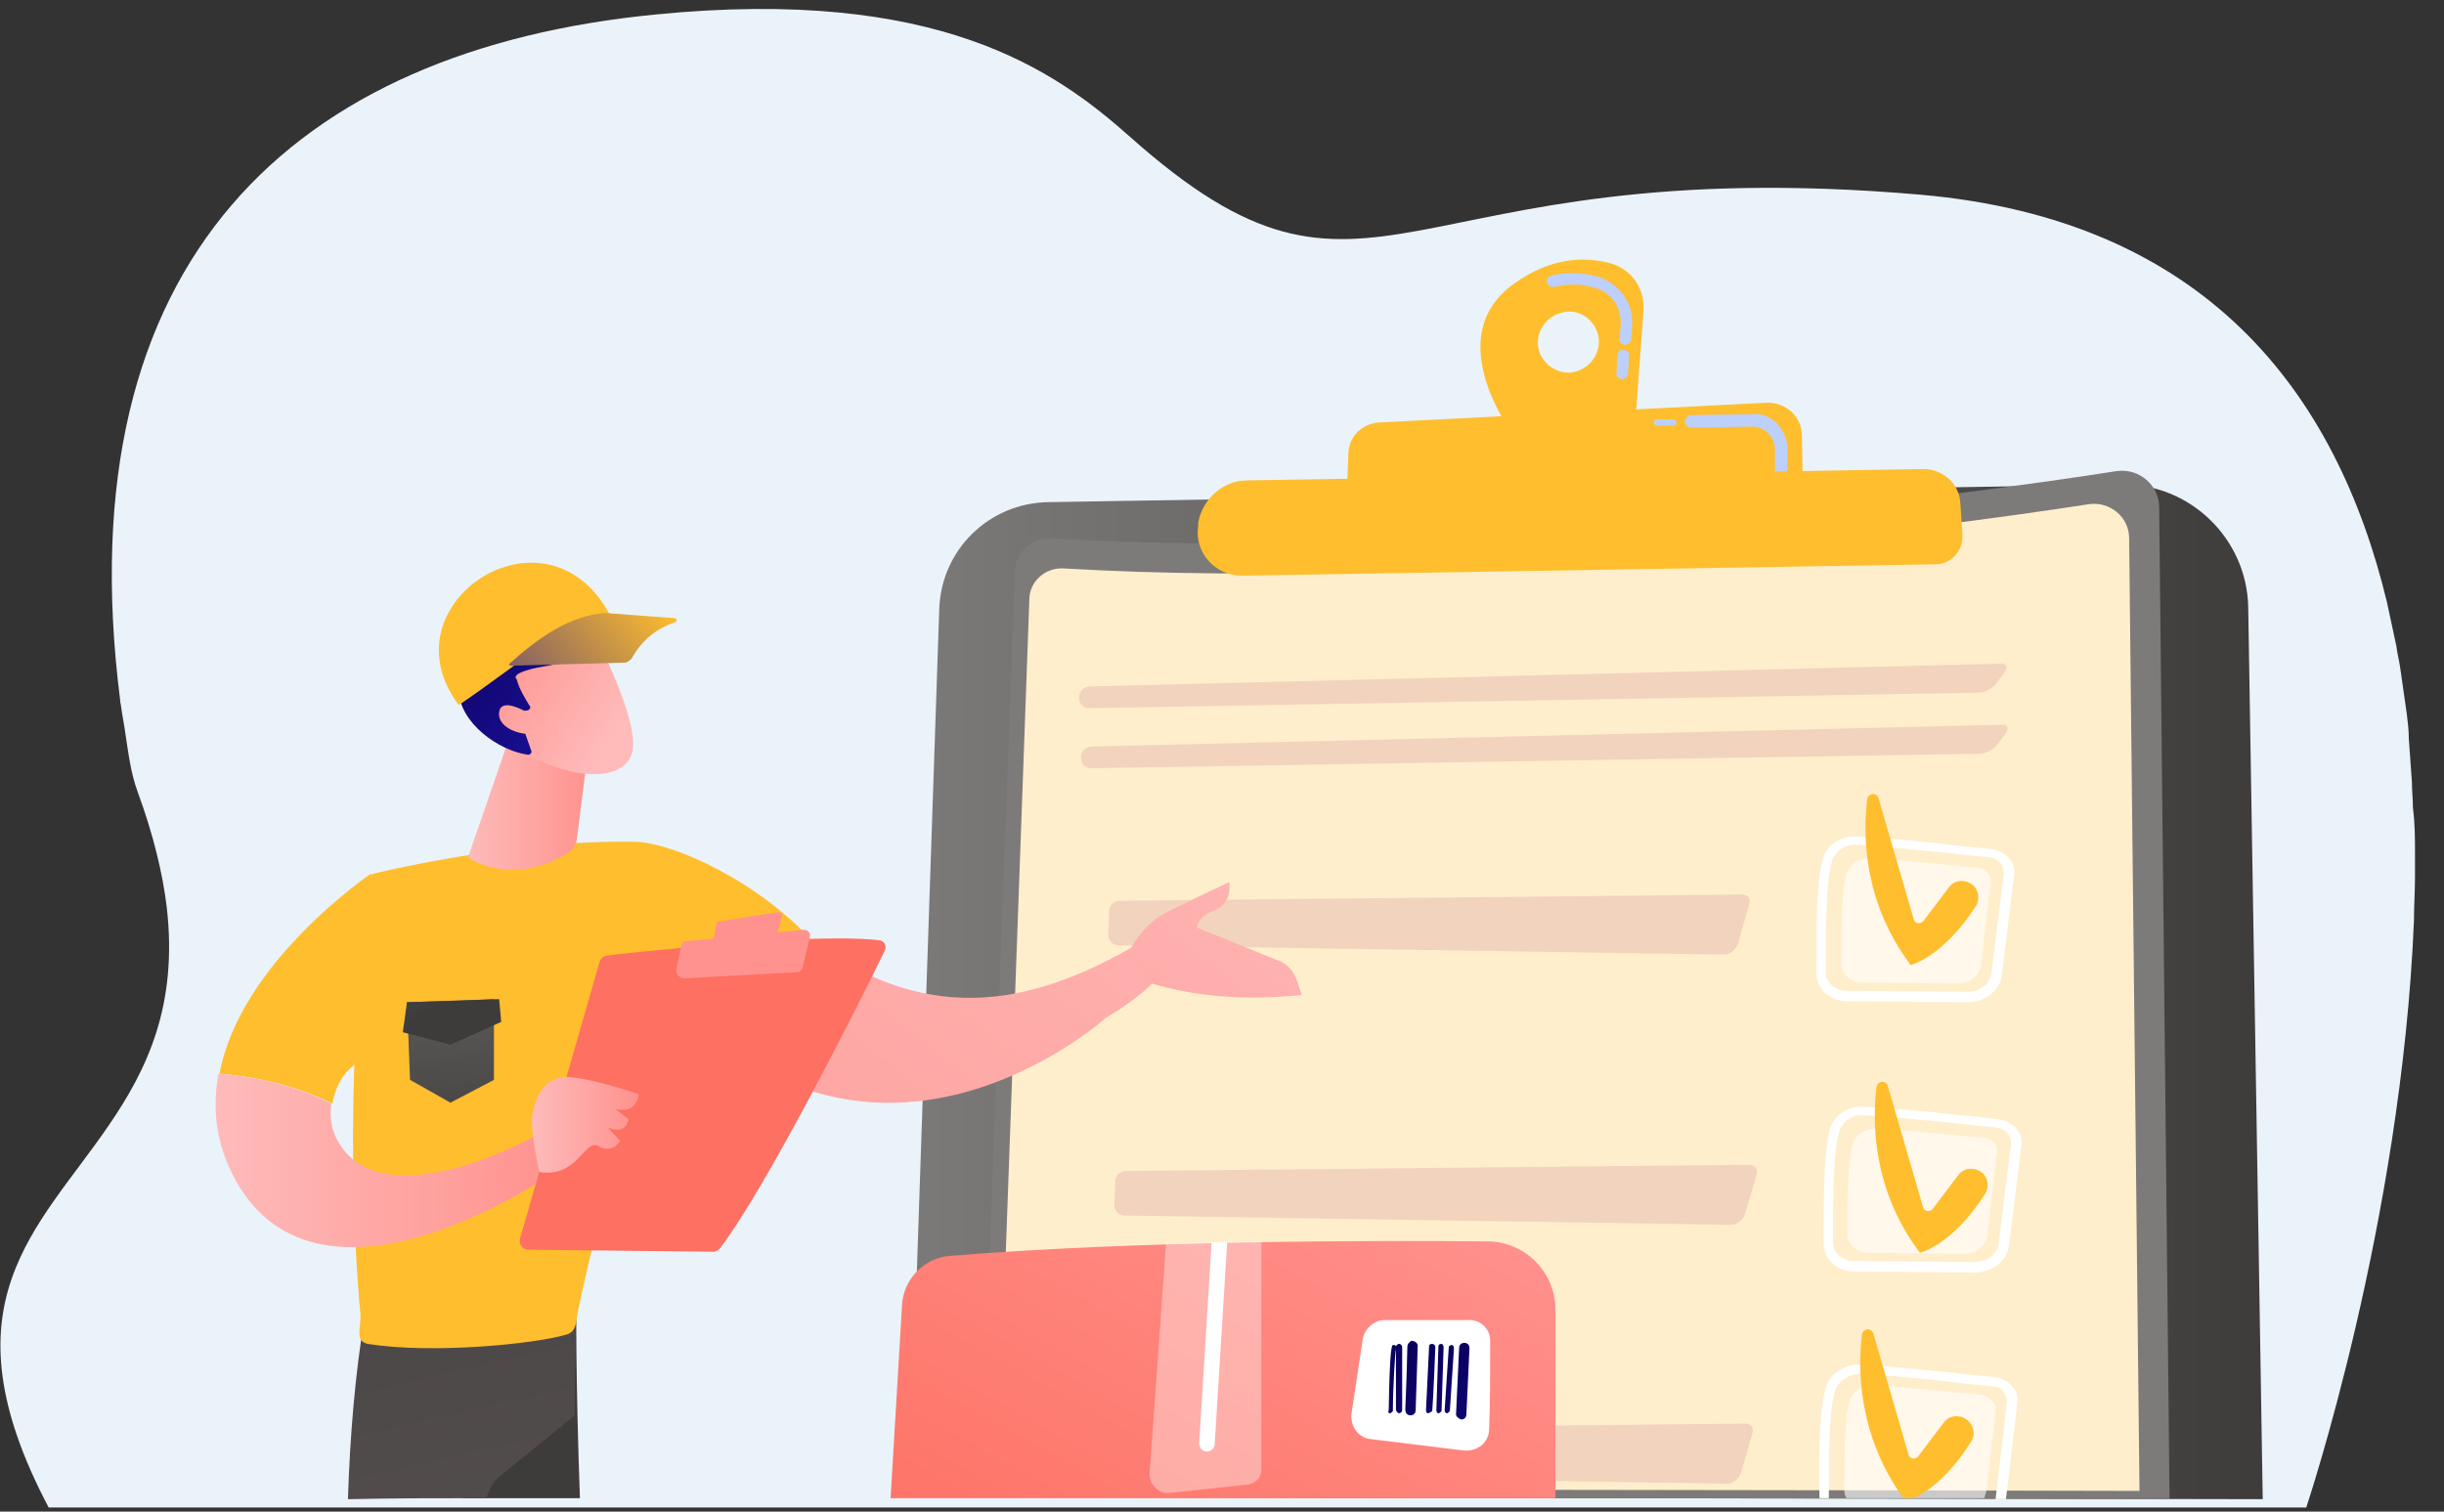 <svg width="236" height="146" viewBox="0 0 236 146" fill="none" xmlns="http://www.w3.org/2000/svg">
<rect x="0" y="0" width="236" height="146" fill="#333333" stroke="none"/>
<g clip-path="url(#clip0_1_15858)">
<path d="M233.199 82.4C233.199 83.2 233.199 83.9 233.199 84.7C233.199 86.1 233.099 87.5 233.099 88.9C231.899 118.2 222.699 145.6 222.699 145.6H168.599H163.999H155.499H141.899H130.299H106.899H101.799H89.999H73.299H56.599H4.699C-5.701 125.9 3.599 118.8 10.499 108.7C14.2 103.3 17.2 97.1 16.099 87.6C15.7 84.3 14.8 80.6 13.3 76.5C12.6 74.6 12.399 72.7 12.1 70.8C11.999 70 11.8 69.1 11.7 68.3C11.7 68.1 11.6 67.9 11.6 67.6C6.199 25 28.5 4.8 63.3 1.4C90.6 -1.3 101.899 6.8 109.099 13.2C132.799 34.3 134.599 14.4 185.399 18.8C212.899 21.2 225.599 37.8 230.499 58.2C230.799 59.6 231.099 61 231.399 62.4C231.499 63.2 231.699 63.9 231.799 64.7C231.999 66.1 232.199 67.5 232.399 68.9C232.499 69.7 232.599 70.5 232.599 71.3C232.699 72.7 232.799 74.1 232.899 75.5C232.899 76.3 232.999 77.2 232.999 78C233.199 79.6 233.199 81 233.199 82.4Z" fill="#EBF3FA"/>
<path d="M218.497 144.8L217.097 58.7C216.997 52 211.397 46.6 204.697 46.8L101.197 48.5C95.497 48.6 90.897 53.1 90.697 58.8L87.797 144.6C131.297 144.7 174.897 144.7 218.497 144.8Z" fill="url(#paint0_linear_1_15858)"/>
<path d="M209.499 144.8L208.499 49C208.499 46.9 206.599 45.2 204.399 45.5C190.299 47.7 141.799 54.4 101.499 52C99.699 51.9 98.099 53.3 97.999 55.1L94.699 144.6C132.999 144.7 171.199 144.7 209.499 144.8Z" fill="#7D7A7A"/>
<path d="M206.597 144L205.597 52C205.597 49.9 203.697 48.4 201.697 48.7C188.097 50.8 141.397 57.2 102.697 54.9C100.897 54.8 99.397 56.2 99.397 57.9L96.297 143.8C132.997 143.9 169.797 143.9 206.597 144Z" fill="#FFEECC"/>
<g opacity="0.6">
<path opacity="0.6" d="M105.199 68.4C104.599 68.4 104.199 68 104.199 67.4V67.3C104.199 66.7 104.699 66.3 105.299 66.3L193.199 64.1C193.799 64.1 193.899 64.4 193.599 64.9L192.699 66.1C192.399 66.5 191.599 66.9 191.099 66.9L105.199 68.4Z" fill="#DBA3A3"/>
</g>
<g opacity="0.6">
<path opacity="0.6" d="M193.298 70C193.898 70 193.998 70.3 193.698 70.8L192.798 72C192.498 72.4 191.698 72.8 191.198 72.8L105.398 74.2C104.798 74.2 104.398 73.8 104.398 73.2V73.1C104.398 72.5 104.898 72.1 105.498 72.1L193.298 70Z" fill="#DBA3A3"/>
</g>
<path d="M176.098 120.1C176.098 115.6 176.098 111.3 176.698 109.1C177.098 107.7 178.398 106.8 179.998 106.9C182.198 107 185.798 107.3 189.098 107.7C190.598 107.8 191.898 108 192.898 108.1C193.598 108.2 194.298 108.5 194.698 109C195.098 109.5 195.298 110 195.198 110.6L193.998 120.3C193.798 121.8 192.398 122.9 190.698 122.9L178.998 122.8C177.398 122.8 176.098 121.6 176.098 120.1ZM192.798 108.9C191.798 108.8 190.498 108.7 188.998 108.5C185.898 108.2 182.098 107.8 179.998 107.7C178.898 107.6 177.898 108.3 177.598 109.3C176.998 111.4 176.998 115.6 176.998 120C176.998 121 177.898 121.8 178.998 121.8L190.698 121.9C191.898 121.9 192.898 121.1 192.998 120.1L194.198 110.4C194.198 110.1 194.098 109.8 193.898 109.5C193.698 109.2 193.298 109 192.798 108.9Z" fill="white"/>
<path opacity="0.6" d="M191.498 109.9C189.098 109.7 183.698 109.1 181.198 109C180.098 109 179.198 109.6 178.898 110.5C178.398 112.3 178.398 115.9 178.398 119.2C178.398 120.2 179.298 121 180.398 121L189.698 121.1C190.798 121.1 191.798 120.3 191.898 119.3L192.798 111.5C193.098 110.7 192.398 110 191.498 109.9Z" fill="white"/>
<g opacity="0.6">
<path opacity="0.6" d="M168.898 112.5C169.498 112.5 169.798 112.9 169.598 113.5L168.498 117.3C168.298 117.8 167.798 118.3 167.198 118.3L108.598 117.4C107.998 117.4 107.598 116.9 107.598 116.4L107.698 114.1C107.698 113.5 108.198 113.1 108.698 113.1L168.898 112.5Z" fill="#DBA3A3"/>
</g>
<path d="M175.398 94C175.398 89.5 175.398 85.2 175.998 83C176.398 81.6 177.698 80.7 179.298 80.8C181.498 80.9 185.098 81.2 188.398 81.6C189.898 81.8 191.198 81.9 192.198 82C192.898 82.1 193.598 82.4 193.998 82.9C194.398 83.4 194.598 83.9 194.498 84.5L193.298 94.2C193.098 95.7 191.698 96.8 189.998 96.8L178.298 96.7C176.698 96.7 175.398 95.5 175.398 94ZM192.098 82.8C191.098 82.7 189.798 82.6 188.298 82.4C185.198 82.1 181.398 81.7 179.298 81.6C178.198 81.5 177.198 82.2 176.898 83.2C176.298 85.3 176.298 89.5 176.298 93.9C176.298 94.9 177.198 95.7 178.298 95.7L189.998 95.8C191.198 95.8 192.198 95 192.298 94L193.498 84.3C193.498 84 193.398 83.7 193.198 83.4C192.998 83.1 192.598 82.9 192.098 82.8Z" fill="white"/>
<path opacity="0.6" d="M190.897 83.8C188.497 83.6 183.097 83 180.597 82.9C179.497 82.9 178.597 83.5 178.297 84.4C177.797 86.2 177.797 89.8 177.797 93.1C177.797 94.1 178.697 94.9 179.797 94.9L189.097 95C190.197 95 191.197 94.2 191.297 93.2L192.197 85.4C192.397 84.6 191.797 83.9 190.897 83.8Z" fill="white"/>
<g opacity="0.6">
<path opacity="0.6" d="M168.2 86.4C168.8 86.4 169.1 86.8 168.9 87.4L167.8 91.2C167.6 91.7 167.1 92.2 166.5 92.2L108 91.3C107.4 91.3 107 90.8 107 90.3L107.1 88C107.1 87.4 107.6 87 108.1 87L168.2 86.4Z" fill="#DBA3A3"/>
</g>
<path d="M176.598 144.7C176.598 140.4 176.598 136.3 177.198 134.3C177.498 133.4 178.498 132.7 179.598 132.7C181.698 132.8 185.498 133.1 188.598 133.5C190.098 133.7 191.498 133.8 192.398 133.9C192.898 133.9 193.298 134.1 193.498 134.5C193.698 134.8 193.798 135.1 193.798 135.4L192.698 144.8C192.998 144.8 193.298 144.8 193.698 144.8L194.798 135.5C194.898 134.9 194.698 134.3 194.298 133.9C193.898 133.4 193.198 133 192.498 133C191.498 132.9 190.198 132.8 188.698 132.6C185.498 132.3 181.798 131.9 179.598 131.8C178.098 131.8 176.698 132.7 176.298 134C175.698 136.2 175.598 140.3 175.698 144.7C175.998 144.7 176.298 144.7 176.598 144.7Z" fill="white"/>
<path opacity="0.6" d="M178.298 144.7C182.698 144.7 187.098 144.7 191.598 144.7C191.698 144.5 191.698 144.3 191.798 144.1L192.698 136.3C192.798 135.5 192.098 134.8 191.198 134.7C188.798 134.5 183.398 133.9 180.898 133.8C179.798 133.8 178.898 134.4 178.598 135.3C178.098 137.1 178.098 140.7 178.098 144C178.098 144.3 178.198 144.5 178.298 144.7Z" fill="white"/>
<g opacity="0.6">
<path opacity="0.6" d="M168.499 137.5C169.099 137.5 169.399 137.9 169.199 138.5L168.099 142.3C167.899 142.8 167.399 143.3 166.799 143.3L108.199 142.4C107.599 142.4 107.199 141.9 107.199 141.4L107.299 139.1C107.299 138.5 107.799 138.1 108.299 138.1L168.499 137.5Z" fill="#DBA3A3"/>
</g>
<path d="M146.198 42.1L157.898 40.9L158.698 30.1C158.898 27.9 157.498 25.9 155.398 25.4C153.098 24.8 149.798 24.8 146.198 27.4C138.898 32.6 146.198 42.1 146.198 42.1ZM148.498 33.1C148.498 31.5 149.798 30.2 151.398 30.1C152.998 30 154.398 31.4 154.398 33C154.398 34.6 153.098 35.9 151.498 36C149.898 36 148.498 34.7 148.498 33.1Z" fill="#FFBE2E"/>
<path d="M156.597 36.6C156.297 36.6 155.997 36.3 156.097 36L156.197 34.3C156.197 34 156.497 33.7 156.797 33.8C157.097 33.8 157.397 34.1 157.297 34.4L157.197 36.1C157.197 36.3 156.997 36.5 156.797 36.6C156.797 36.6 156.697 36.6 156.597 36.6ZM156.897 33.3C156.597 33.3 156.297 33 156.397 32.7L156.497 31.4C156.597 29.7 155.597 28.2 153.997 27.8C152.697 27.4 151.397 27.4 150.097 27.7C149.797 27.8 149.497 27.6 149.397 27.3C149.297 27 149.497 26.7 149.797 26.6C151.297 26.3 152.797 26.3 154.197 26.7C156.297 27.3 157.797 29.3 157.597 31.5L157.497 32.8C157.497 33 157.297 33.2 157.097 33.3C157.097 33.2 156.997 33.3 156.897 33.3Z" fill="#BDD0FB"/>
<path d="M174.1 47.5L174 42.1C174 40.2 172.4 38.8 170.5 38.9L133.2 40.8C131.5 40.9 130.2 42.2 130.2 43.9L130 49.1L174.1 47.5Z" fill="#FFBE2E"/>
<path d="M161.599 41.1C161.799 41.1 161.899 40.9 161.899 40.8C161.899 40.6 161.699 40.5 161.599 40.5H159.999C159.799 40.5 159.699 40.7 159.699 40.8C159.699 41 159.899 41.1 159.999 41.1H161.599Z" fill="#BDD0FB"/>
<path d="M172.199 46.1C172.399 46 172.599 45.8 172.599 45.5V43.3C172.599 42.4 172.199 41.6 171.599 40.9C170.999 40.3 170.099 39.9 169.199 40L163.299 40.1C162.999 40.1 162.699 40.4 162.699 40.7C162.699 41 162.999 41.3 163.299 41.3L169.199 41.2C170.399 41.2 171.399 42.2 171.399 43.4V45.6C171.399 45.9 171.699 46.2 171.999 46.2C172.099 46.1 172.199 46.1 172.199 46.1Z" fill="#BDD0FB"/>
<path d="M185.7 45.3L120.4 46.4C118.1 46.4 116.1 48.2 115.7 50.5V50.8C115.3 53.3 117.3 55.6 119.9 55.6L186.9 54.5C188.4 54.5 189.6 53.2 189.5 51.6L189.3 48.6C189.2 46.7 187.6 45.3 185.7 45.3Z" fill="#FFBE2E"/>
<path d="M191.297 113.2C190.597 112.7 189.597 112.8 189.097 113.5L186.597 116.8C186.297 117.1 185.797 117 185.697 116.6L182.297 104.9C182.097 104.3 181.297 104.4 181.197 105C180.797 108.4 180.797 114.9 185.397 121C185.397 121 188.497 120.3 191.697 115.3C192.097 114.6 191.997 113.7 191.297 113.2Z" fill="#FFBE2E"/>
<path d="M190.398 85.4C189.698 84.9 188.698 85 188.198 85.7L185.698 89C185.398 89.3 184.898 89.2 184.798 88.8L181.398 77.1C181.198 76.5 180.398 76.6 180.298 77.2C179.898 80.6 179.898 87.1 184.498 93.2C184.498 93.2 187.598 92.5 190.798 87.5C191.198 86.9 191.098 85.9 190.398 85.4Z" fill="#FFBE2E"/>
<path d="M184.797 144.7C185.897 144.2 188.097 142.8 190.297 139.3C190.797 138.6 190.597 137.6 189.897 137.1C189.197 136.6 188.197 136.7 187.697 137.4L185.197 140.7C184.897 141 184.397 140.9 184.297 140.5L180.897 128.8C180.697 128.2 179.897 128.3 179.797 128.9C179.397 132.2 179.397 138.6 183.797 144.7C184.197 144.7 184.497 144.7 184.797 144.7Z" fill="#FFBE2E"/>
<path d="M113.699 89.1L109.799 91.2C105.099 94 100.899 95.5 97.199 96.1C85.499 97.9 77.799 90.5 72.099 86C64.599 80.1 58.699 83 58.699 83L66.699 98.3C78.699 109.6 90.999 107.1 98.799 103.4C103.699 101.1 106.799 98.3 106.799 98.3C115.699 93 113.699 89.1 113.699 89.1Z" fill="url(#paint1_linear_1_15858)"/>
<path d="M125.198 94.6C124.898 93.8 124.298 93.1 123.498 92.8L115.598 89.6C115.598 89.6 115.498 88.6 117.298 87.9C119.098 87.2 118.698 85.2 118.698 85.2C118.698 85.2 116.298 86.3 112.698 88.1C110.698 89.1 109.498 90.9 108.898 92.2L110.898 94.9C115.798 96.4 120.698 96.6 125.698 96.1L125.198 94.6Z" fill="url(#paint2_linear_1_15858)"/>
<path d="M44.6 144.7C44.4 139.3 43.8 122.8 44.6 144.7V144.7Z" fill="url(#paint3_linear_1_15858)"/>
<path d="M49.599 144.7C51.699 144.7 53.899 144.7 55.999 144.7C55.599 133.5 55.599 125.4 55.699 125L44.199 127.2L44.699 144.7C46.299 144.7 47.899 144.7 49.599 144.7Z" fill="url(#paint4_linear_1_15858)"/>
<path d="M46.998 144.7C46.998 144.6 46.998 144.5 47.098 144.4C47.298 143.6 47.798 142.9 48.498 142.4L55.498 136.7L55.598 124.5L35.198 127.3C34.298 132.7 33.798 138.6 33.598 144.8C37.998 144.7 42.498 144.7 46.998 144.7Z" fill="url(#paint5_linear_1_15858)"/>
<path d="M61.199 81.3C49.199 81.1 35.999 84.4 35.999 84.4C33.099 101.6 34.199 120.6 34.799 126.9C34.899 128.2 34.199 129.5 35.499 129.8C41.799 130.8 51.699 129.8 54.699 128.9C55.799 128.6 55.599 127.4 55.899 126.2C57.999 116.3 63.799 94.6 63.799 94.6C66.699 98.3 70.699 103.4 76.599 104.8C73.599 101.3 79.399 93.9 78.799 91.3C73.499 85.2 64.899 81.3 61.199 81.3Z" fill="url(#paint6_linear_1_15858)"/>
<path d="M49.097 71.5L45.297 82.5C45.197 82.7 45.297 82.9 45.497 83C46.497 83.6 50.297 85.2 54.797 82.4C55.297 82.1 55.597 81.6 55.697 81.1L56.897 71.6H49.097V71.5Z" fill="url(#paint7_linear_1_15858)"/>
<path d="M57.398 61.3C57.398 61.3 61.598 69.2 61.098 72.4C60.598 75.6 55.398 75.4 50.798 72.8L47.598 64.3L57.398 61.3Z" fill="url(#paint8_linear_1_15858)"/>
<path d="M50.997 68.6C51.197 68.5 51.297 68.3 51.097 68.1C50.797 67.6 50.097 66.5 49.897 65.6C49.897 65.6 49.097 65.1 51.797 64.5C53.297 64.2 55.797 63.9 56.997 62.8C58.297 61.6 55.897 59.4 54.897 58.8C53.597 58 51.997 57.6 50.597 57.9C49.897 58.1 49.297 58.5 48.597 58.8C47.497 59.4 46.397 60.1 45.697 61.1C45.297 61.8 44.997 62.6 44.797 63.3C44.497 64.4 44.197 65.6 44.297 66.7C44.397 69.8 48.097 72.5 50.997 72.9C51.197 72.9 51.397 72.7 51.297 72.5L50.097 69.1C49.997 68.9 50.097 68.8 50.297 68.7L50.997 68.6Z" fill="url(#paint9_linear_1_15858)"/>
<path d="M51.397 69.1C51.397 69.1 48.397 67.1 48.197 68.8C47.997 70.5 50.897 71.3 52.297 70.7L51.397 69.1Z" fill="url(#paint10_linear_1_15858)"/>
<path d="M58.9 59.4C52.8 47.9 36.9 58.3 44.3 68.1C49.8 64.4 56 59 58.9 59.4Z" fill="#FFBE2E"/>
<path d="M49.298 64.3L60.298 64C60.598 64 60.798 63.8 60.998 63.6C61.998 61.8 63.398 60.7 65.198 60.1C65.398 60 65.398 59.7 65.098 59.7L58.398 59.2C54.998 59.5 52.098 61.5 49.198 64.1C49.098 64.1 49.198 64.3 49.298 64.3Z" fill="url(#paint11_linear_1_15858)"/>
<path d="M37.299 101.9C43.999 94.4 43.299 88.6 35.799 84.4C35.799 84.4 23.199 92.9 21.199 103.7C23.599 103.9 27.899 104.5 32.099 106.6C32.999 101.6 37.299 101.9 37.299 101.9Z" fill="url(#paint12_linear_1_15858)"/>
<path d="M51.898 109.6C51.898 109.6 37.798 117.6 32.998 110.8C31.998 109.4 31.798 108 31.998 106.6C27.798 104.5 23.498 103.9 21.098 103.7C20.498 107 20.798 110.4 22.698 113.9C30.998 129.1 53.698 113.1 53.698 113.1L51.898 109.6Z" fill="url(#paint13_linear_1_15858)"/>
<path d="M50.199 119.7L57.899 92.9C57.999 92.6 58.199 92.4 58.599 92.3C59.999 92.1 63.999 91.7 68.699 91.3C74.299 90.8 80.899 90.4 84.799 90.8C85.399 90.8 85.699 91.4 85.399 91.9C83.199 96.4 74.099 114.6 69.499 120.6C69.299 120.8 69.099 120.9 68.899 120.9L50.999 120.7C50.499 120.7 50.099 120.2 50.199 119.7Z" fill="url(#paint14_linear_1_15858)"/>
<path d="M69.497 89L75.097 88.1C75.397 88.1 75.597 88.3 75.497 88.6L74.997 90.2C74.997 90.3 74.797 90.5 74.697 90.5L69.297 91.2C68.997 91.2 68.797 91 68.897 90.7L69.197 89.2C69.197 89.1 69.297 89 69.497 89Z" fill="url(#paint15_linear_1_15858)"/>
<path d="M65.297 93.7L65.797 91.3C65.797 91.1 65.997 90.9 66.297 90.9L77.597 89.8C77.997 89.8 78.297 90.1 78.197 90.5L77.497 93.5C77.397 93.7 77.197 93.9 76.997 93.9L65.997 94.5C65.497 94.4 65.297 94 65.297 93.7Z" fill="url(#paint16_linear_1_15858)"/>
<path d="M52.097 113.2C52.097 113.2 50.998 108.8 51.498 107.2C51.898 105.6 52.797 103.6 55.597 104.1C58.398 104.5 61.697 105.7 61.697 105.7C61.697 105.7 61.498 107.7 59.398 107.1L60.697 108.1C60.697 108.1 60.498 109.7 58.697 108.9L59.898 110.2C59.898 110.2 59.097 111.5 57.797 110.7C56.498 109.9 55.797 113.8 52.097 113.2Z" fill="url(#paint17_linear_1_15858)"/>
<path d="M47.597 96.5C46.697 96.6 39.297 96.8 39.297 96.8L39.597 104.3L43.497 106.5L47.697 104.3V96.5H47.597Z" fill="url(#paint18_linear_1_15858)"/>
<path d="M48.198 96.5L39.298 96.8L38.898 99.7L43.498 100.9L48.398 98.7L48.198 96.5Z" fill="url(#paint19_linear_1_15858)"/>
<path d="M150.2 144.7V126.5C150.2 122.9 147.3 119.9 143.6 119.9C132.7 119.8 110.1 119.8 91.7 121.3C89.2 121.5 87.2 123.6 87.1 126.1L86 144.7C107.4 144.7 128.8 144.7 150.2 144.7Z" fill="url(#paint20_linear_1_15858)"/>
<path d="M143.897 129.5C143.897 131.9 143.897 135.6 143.797 138C143.797 139.3 142.697 140.2 141.397 140.1L132.397 139C131.197 138.9 130.397 137.8 130.497 136.6L131.597 129.3C131.797 128.3 132.697 127.5 133.697 127.5H141.697C142.897 127.4 143.897 128.3 143.897 129.5Z" fill="white"/>
<path opacity="0.37" d="M120.4 143.4L112.9 144.2C111.9 144.3 111 143.4 111 142.4L112.6 120.1C115.7 120 118.8 119.9 121.8 119.9V141.7C121.9 142.6 121.3 143.3 120.4 143.4Z" fill="white"/>
<path d="M117.297 139.5C117.297 139.9 116.897 140.2 116.497 140.2C116.097 140.2 115.797 139.8 115.797 139.4L116.997 120C117.497 120 117.997 120 118.497 120L117.297 139.5Z" fill="white"/>
<path d="M139.7 136.5C139.8 136.5 139.9 136.4 140 136.3L140.4 130.2C140.4 130.1 140.3 129.9 140.2 129.9C140.1 129.9 139.9 130 139.9 130.1L139.5 136.2C139.5 136.4 139.6 136.5 139.7 136.5Z" fill="url(#paint21_linear_1_15858)"/>
<path d="M138.899 136.5C138.999 136.5 139.099 136.4 139.199 136.3L139.399 130.1C139.399 130 139.299 129.8 139.199 129.8C138.999 129.8 138.899 129.9 138.899 130L138.699 136.2C138.699 136.4 138.799 136.5 138.899 136.5Z" fill="url(#paint22_linear_1_15858)"/>
<path d="M137.899 136.5C137.799 136.5 137.699 136.4 137.699 136.2C137.799 134.1 137.999 130.1 137.999 130C137.999 129.9 138.099 129.8 138.299 129.8C138.399 129.8 138.599 129.9 138.599 130.1C138.599 130.2 138.399 135.3 138.299 136.3C138.099 136.4 137.999 136.5 137.899 136.5Z" fill="url(#paint23_linear_1_15858)"/>
<path d="M136.199 136.7C136.499 136.7 136.699 136.5 136.699 136.2C136.899 130.2 136.899 130 136.899 129.9C136.799 129.6 136.499 129.5 136.299 129.5C136.099 129.6 135.899 129.8 135.899 130.1C135.899 130.5 135.799 134 135.699 136.1C135.699 136.5 135.899 136.7 136.199 136.7Z" fill="url(#paint24_linear_1_15858)"/>
<path d="M135.097 136.5C135.197 136.5 135.397 136.4 135.397 136.2V130.1C135.397 130 135.297 129.8 135.097 129.8C134.997 129.8 134.797 129.9 134.797 130.1V136.2C134.897 136.4 134.997 136.5 135.097 136.5Z" fill="url(#paint25_linear_1_15858)"/>
<path d="M134.2 136.5C134.3 136.5 134.4 136.4 134.5 136.3C134.5 134.2 134.7 130.7 134.8 130.3C134.8 130.2 134.8 130.1 134.8 130C134.7 129.9 134.6 129.9 134.5 129.9C134.4 130 134.2 130.1 134.1 136.2C134 136.4 134.1 136.5 134.2 136.5Z" fill="url(#paint26_linear_1_15858)"/>
<path d="M141.098 137.1C141.398 137.1 141.598 136.9 141.598 136.6L141.898 130.2C141.898 129.9 141.698 129.7 141.398 129.7C141.098 129.7 140.898 129.9 140.898 130.2L140.598 136.6C140.598 136.8 140.798 137 141.098 137.1Z" fill="url(#paint27_linear_1_15858)"/>
</g>
<defs>
<linearGradient id="paint0_linear_1_15858" x1="85.494" y1="95.797" x2="219.61" y2="95.797" gradientUnits="userSpaceOnUse">
<stop stop-color="#7D7A7A"/>
<stop offset="1" stop-color="#3E3B3B"/>
</linearGradient>
<linearGradient id="paint1_linear_1_15858" x1="121.808" y1="41.843" x2="26.189" y2="164.43" gradientUnits="userSpaceOnUse">
<stop stop-color="#FEBBBA"/>
<stop offset="1" stop-color="#FF928E"/>
</linearGradient>
<linearGradient id="paint2_linear_1_15858" x1="132.88" y1="73.869" x2="79.024" y2="142.914" gradientUnits="userSpaceOnUse">
<stop stop-color="#FEBBBA"/>
<stop offset="1" stop-color="#FF928E"/>
</linearGradient>
<linearGradient id="paint3_linear_1_15858" x1="28.566" y1="70.118" x2="54.242" y2="181.946" gradientUnits="userSpaceOnUse">
<stop stop-color="#3E3B3B"/>
<stop offset="1" stop-color="#3E3B3B"/>
</linearGradient>
<linearGradient id="paint4_linear_1_15858" x1="34.983" y1="68.645" x2="60.658" y2="180.473" gradientUnits="userSpaceOnUse">
<stop stop-color="#3E3B3B"/>
<stop offset="1" stop-color="#3E3B3B"/>
</linearGradient>
<linearGradient id="paint5_linear_1_15858" x1="29.23" y1="67.96" x2="55.236" y2="181.228" gradientUnits="userSpaceOnUse">
<stop stop-color="#3E3B3B"/>
<stop offset="1" stop-color="#5B5454"/>
</linearGradient>
<linearGradient id="paint6_linear_1_15858" x1="115.86" y1="166.697" x2="174.535" y2="222.854" gradientUnits="userSpaceOnUse">
<stop stop-color="#FFBE2E"/>
<stop offset="1" stop-color="#1A0F91"/>
</linearGradient>
<linearGradient id="paint7_linear_1_15858" x1="45.22" y1="77.799" x2="56.834" y2="77.799" gradientUnits="userSpaceOnUse">
<stop stop-color="#FEBBBA"/>
<stop offset="1" stop-color="#FF928E"/>
</linearGradient>
<linearGradient id="paint8_linear_1_15858" x1="59.591" y1="70.435" x2="46.836" y2="62.64" gradientUnits="userSpaceOnUse">
<stop stop-color="#FEBBBA"/>
<stop offset="1" stop-color="#FF928E"/>
</linearGradient>
<linearGradient id="paint9_linear_1_15858" x1="41.637" y1="57.702" x2="55.482" y2="68.66" gradientUnits="userSpaceOnUse">
<stop stop-color="#09005D"/>
<stop offset="1" stop-color="#1A0F91"/>
</linearGradient>
<linearGradient id="paint10_linear_1_15858" x1="56.235" y1="73.335" x2="44.759" y2="66.322" gradientUnits="userSpaceOnUse">
<stop stop-color="#FEBBBA"/>
<stop offset="1" stop-color="#FF928E"/>
</linearGradient>
<linearGradient id="paint11_linear_1_15858" x1="63.227" y1="56.848" x2="41.156" y2="75.948" gradientUnits="userSpaceOnUse">
<stop stop-color="#FFBE2E"/>
<stop offset="1" stop-color="#1A0F91"/>
</linearGradient>
<linearGradient id="paint12_linear_1_15858" x1="110.577" y1="172.218" x2="169.251" y2="228.375" gradientUnits="userSpaceOnUse">
<stop stop-color="#FFBE2E"/>
<stop offset="1" stop-color="#1A0F91"/>
</linearGradient>
<linearGradient id="paint13_linear_1_15858" x1="20.869" y1="112.119" x2="53.798" y2="112.119" gradientUnits="userSpaceOnUse">
<stop stop-color="#FEBBBA"/>
<stop offset="1" stop-color="#FF928E"/>
</linearGradient>
<linearGradient id="paint14_linear_1_15858" x1="112.548" y1="63.42" x2="88.751" y2="84.484" gradientUnits="userSpaceOnUse">
<stop stop-color="#FF928E"/>
<stop offset="1" stop-color="#FE7062"/>
</linearGradient>
<linearGradient id="paint15_linear_1_15858" x1="71.528" y1="92.543" x2="67.687" y2="109.445" gradientUnits="userSpaceOnUse">
<stop stop-color="#FF928E"/>
<stop offset="1" stop-color="#FE7062"/>
</linearGradient>
<linearGradient id="paint16_linear_1_15858" x1="70.549" y1="99.151" x2="68.712" y2="110.195" gradientUnits="userSpaceOnUse">
<stop stop-color="#FF928E"/>
<stop offset="1" stop-color="#FE7062"/>
</linearGradient>
<linearGradient id="paint17_linear_1_15858" x1="51.353" y1="108.675" x2="61.612" y2="108.675" gradientUnits="userSpaceOnUse">
<stop stop-color="#FEBBBA"/>
<stop offset="1" stop-color="#FF928E"/>
</linearGradient>
<linearGradient id="paint18_linear_1_15858" x1="42.011" y1="75.869" x2="44.513" y2="114.232" gradientUnits="userSpaceOnUse">
<stop stop-color="#7D7A7A"/>
<stop offset="1" stop-color="#3E3B3B"/>
</linearGradient>
<linearGradient id="paint19_linear_1_15858" x1="26.238" y1="73.832" x2="42.775" y2="96.932" gradientUnits="userSpaceOnUse">
<stop stop-color="#7D7A7A"/>
<stop offset="1" stop-color="#3E3B3B"/>
</linearGradient>
<linearGradient id="paint20_linear_1_15858" x1="132.946" y1="108.99" x2="103.24" y2="162.967" gradientUnits="userSpaceOnUse">
<stop stop-color="#FF928E"/>
<stop offset="1" stop-color="#FE7062"/>
</linearGradient>
<linearGradient id="paint21_linear_1_15858" x1="136.909" y1="128.772" x2="152.957" y2="152.139" gradientUnits="userSpaceOnUse">
<stop stop-color="#09005D"/>
<stop offset="1" stop-color="#1A0F91"/>
</linearGradient>
<linearGradient id="paint22_linear_1_15858" x1="136.328" y1="129.171" x2="152.376" y2="152.536" gradientUnits="userSpaceOnUse">
<stop stop-color="#09005D"/>
<stop offset="1" stop-color="#1A0F91"/>
</linearGradient>
<linearGradient id="paint23_linear_1_15858" x1="135.629" y1="129.651" x2="151.677" y2="153.017" gradientUnits="userSpaceOnUse">
<stop stop-color="#09005D"/>
<stop offset="1" stop-color="#1A0F91"/>
</linearGradient>
<linearGradient id="paint24_linear_1_15858" x1="134.421" y1="130.481" x2="150.467" y2="153.847" gradientUnits="userSpaceOnUse">
<stop stop-color="#09005D"/>
<stop offset="1" stop-color="#1A0F91"/>
</linearGradient>
<linearGradient id="paint25_linear_1_15858" x1="133.621" y1="131.029" x2="149.668" y2="154.395" gradientUnits="userSpaceOnUse">
<stop stop-color="#09005D"/>
<stop offset="1" stop-color="#1A0F91"/>
</linearGradient>
<linearGradient id="paint26_linear_1_15858" x1="133.129" y1="131.369" x2="149.176" y2="154.736" gradientUnits="userSpaceOnUse">
<stop stop-color="#09005D"/>
<stop offset="1" stop-color="#1A0F91"/>
</linearGradient>
<linearGradient id="paint27_linear_1_15858" x1="137.736" y1="128.202" x2="153.784" y2="151.569" gradientUnits="userSpaceOnUse">
<stop stop-color="#09005D"/>
<stop offset="1" stop-color="#1A0F91"/>
</linearGradient>
<clipPath id="clip0_1_15858">
<rect width="235.2" height="145.7" fill="white"/>
</clipPath>
</defs>
</svg>
